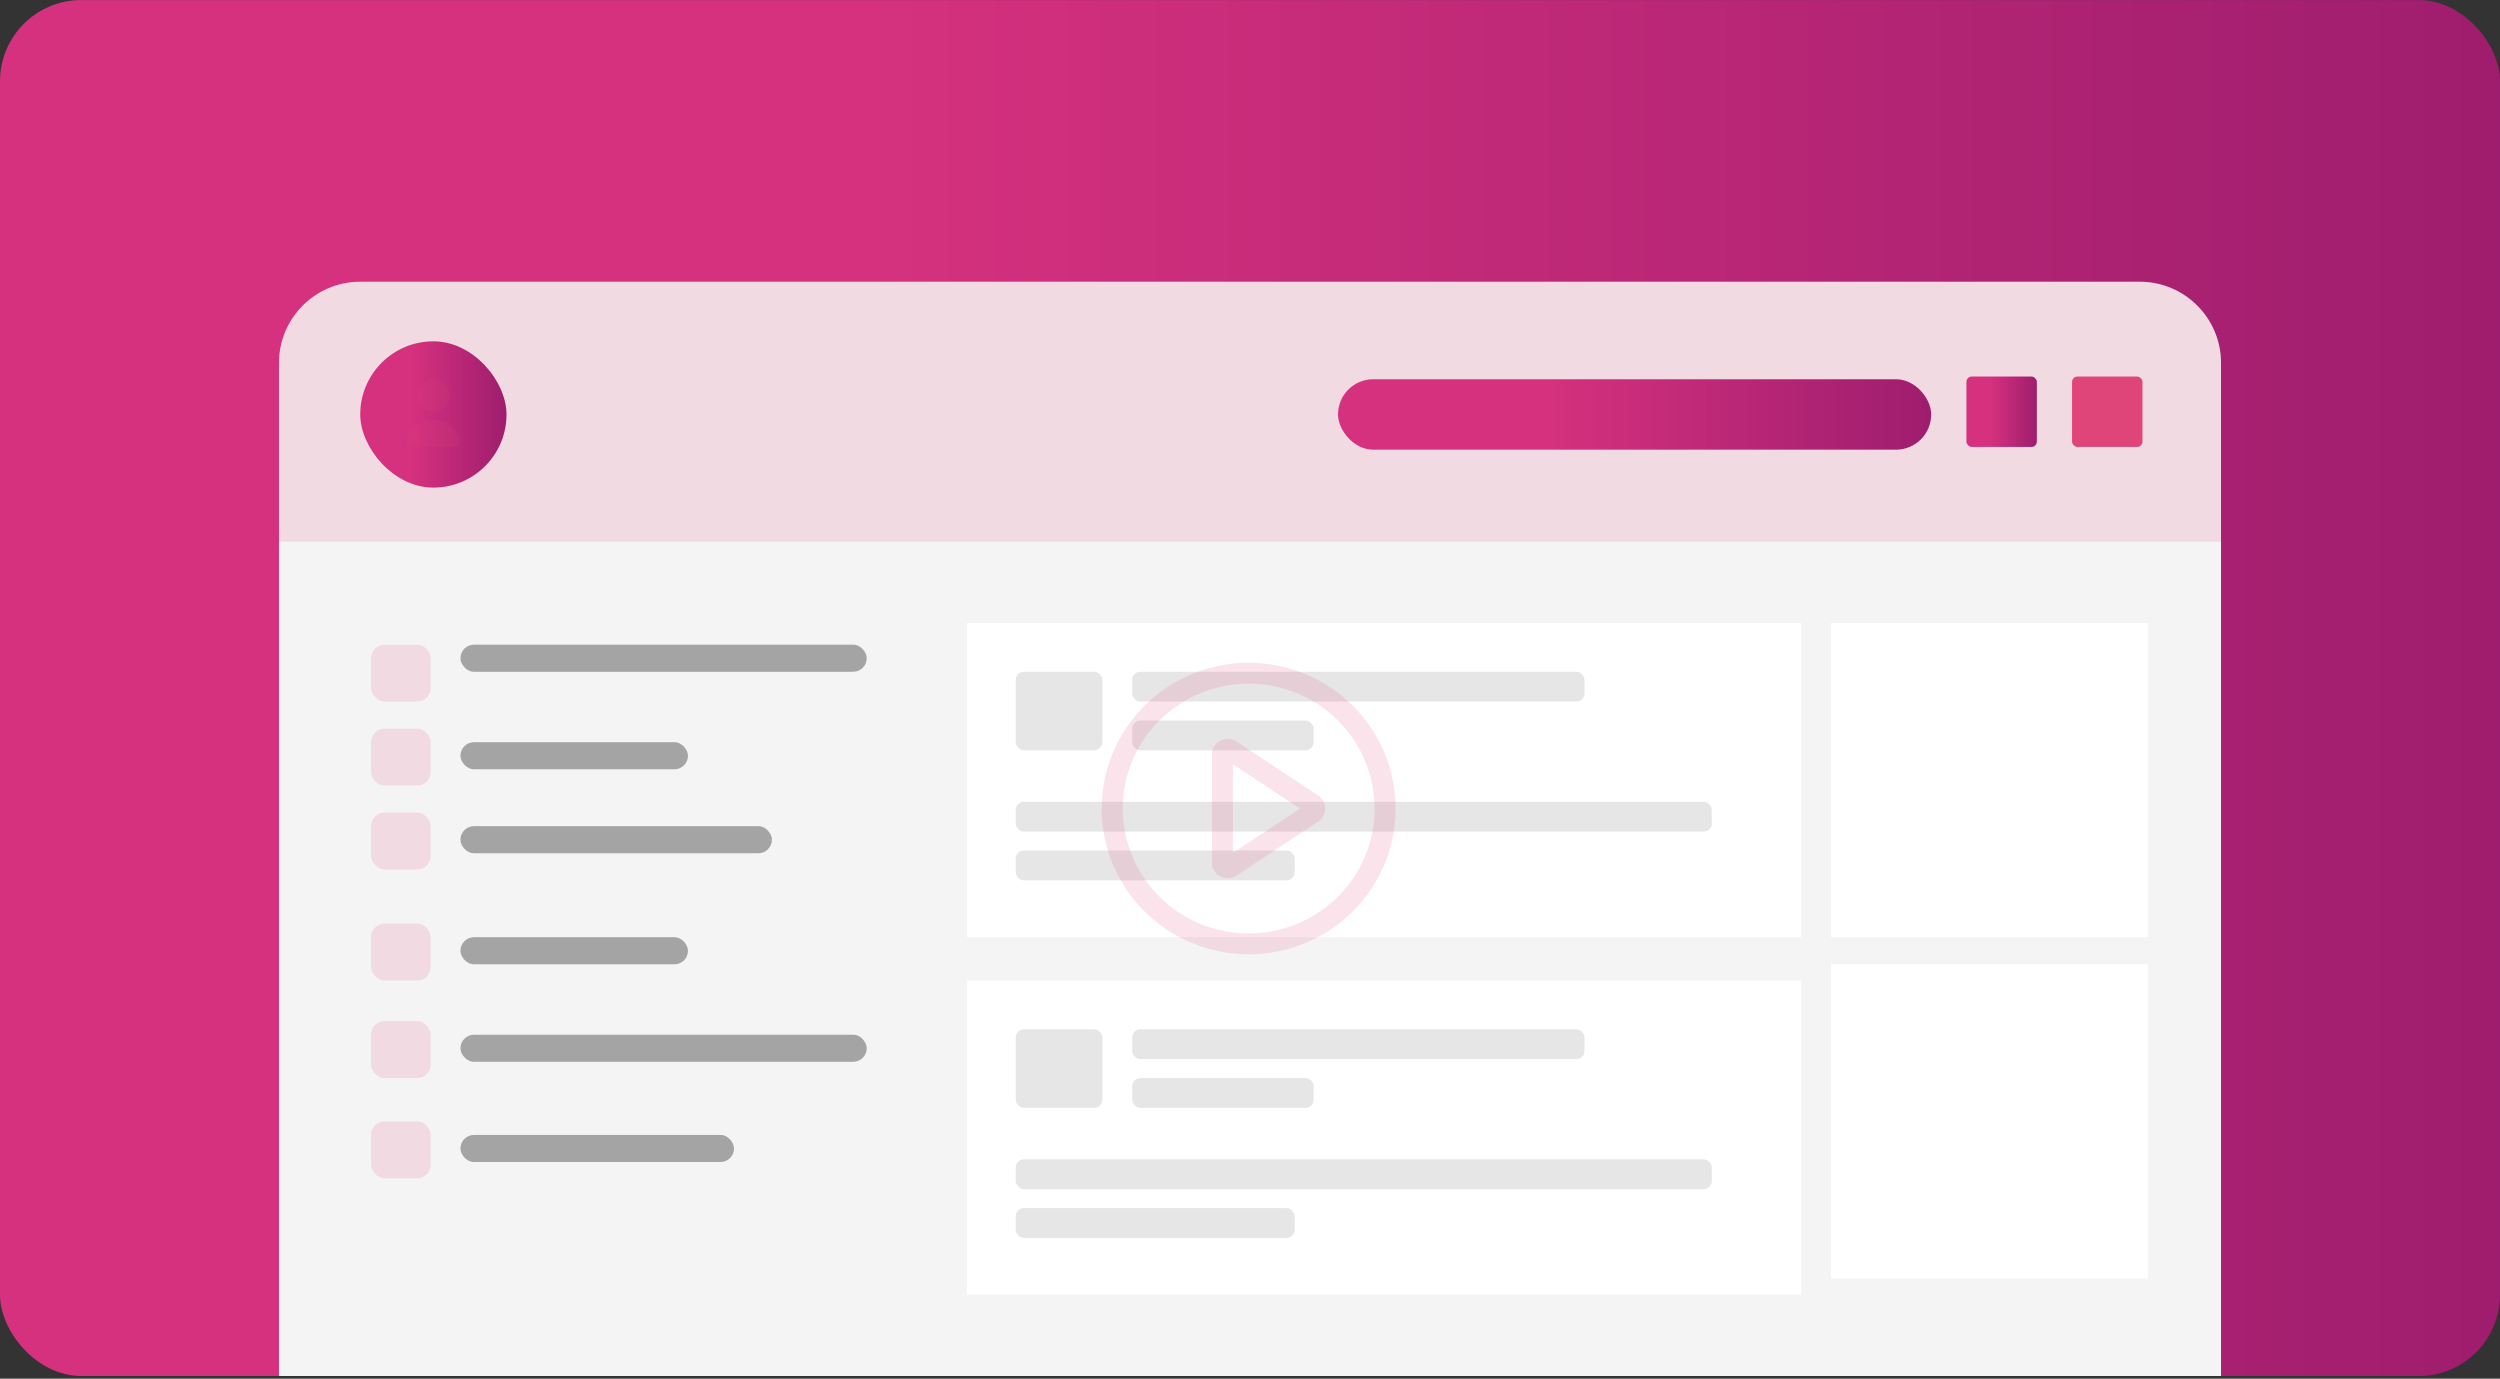 <svg width="923" height="509" viewBox="0 0 923 509" fill="none" xmlns="http://www.w3.org/2000/svg">
<rect x="0" y="0" width="923" height="509" fill="#333333" stroke="none"/>
<rect y="0.017" width="923" height="508" rx="30" fill="url(#paint0_linear_771_6160)"/>
<path d="M103 134.017C103 117.449 116.431 104.017 133 104.017H790C806.569 104.017 820 117.449 820 134.017V508.017H103V134.017Z" fill="#F4F4F4"/>
<rect x="676" y="230.017" width="117" height="116" fill="white"/>
<rect x="676" y="356.017" width="117" height="116" fill="white"/>
<rect x="357" y="362.017" width="308" height="116" fill="white"/>
<rect x="375" y="380.017" width="32" height="29" rx="3" fill="#E6E6E6"/>
<rect x="418" y="380.017" width="167" height="11" rx="3" fill="#E6E6E6"/>
<rect x="375" y="428.017" width="257" height="11" rx="3" fill="#E6E6E6"/>
<rect x="418" y="398.017" width="67" height="11" rx="3" fill="#E6E6E6"/>
<rect x="375" y="446.017" width="103" height="11" rx="3" fill="#E6E6E6"/>
<rect x="357" y="230.017" width="308" height="116" fill="white"/>
<rect x="375" y="248.017" width="32" height="29" rx="3" fill="#E6E6E6"/>
<rect x="418" y="248.017" width="167" height="11" rx="3" fill="#E6E6E6"/>
<rect x="375" y="296.017" width="257" height="11" rx="3" fill="#E6E6E6"/>
<rect x="418" y="266.017" width="67" height="11" rx="3" fill="#E6E6E6"/>
<rect x="375" y="314.017" width="103" height="11" rx="3" fill="#E6E6E6"/>
<rect x="137" y="238.017" width="22" height="21" rx="5" fill="#E0457A" fill-opacity="0.15"/>
<rect x="170" y="238.017" width="150" height="10" rx="5" fill="#A4A4A4"/>
<rect x="170" y="274.017" width="84" height="10" rx="5" fill="#A4A4A4"/>
<rect x="170" y="305.017" width="115" height="10" rx="5" fill="#A4A4A4"/>
<rect x="170" y="346.017" width="84" height="10" rx="5" fill="#A4A4A4"/>
<rect x="170" y="382.017" width="150" height="10" rx="5" fill="#A4A4A4"/>
<rect x="170" y="419.017" width="101" height="10" rx="5" fill="#A4A4A4"/>
<rect x="137" y="269.017" width="22" height="21" rx="5" fill="#E0457A" fill-opacity="0.15"/>
<rect x="137" y="300.017" width="22" height="21" rx="5" fill="#E0457A" fill-opacity="0.15"/>
<rect x="137" y="341.017" width="22" height="21" rx="5" fill="#E0457A" fill-opacity="0.15"/>
<rect x="137" y="377.017" width="22" height="21" rx="5" fill="#E0457A" fill-opacity="0.15"/>
<rect x="137" y="414.017" width="22" height="21" rx="5" fill="#E0457A" fill-opacity="0.15"/>
<path d="M103 134.017C103 117.449 116.431 104.017 133 104.017H790C806.569 104.017 820 117.449 820 134.017V200.017H103V134.017Z" fill="#E0457A" fill-opacity="0.15"/>
<rect x="765" y="139.017" width="26" height="26" rx="2" fill="#E0457A"/>
<rect x="726" y="139.017" width="26" height="26" rx="2" fill="url(#paint1_linear_771_6160)"/>
<rect x="494" y="140.017" width="219" height="26" rx="13" fill="url(#paint2_linear_771_6160)"/>
<rect x="133" y="126.017" width="54" height="54" rx="27" fill="url(#paint3_linear_771_6160)"/>
<path d="M168.038 165.017C169.315 165.017 170.246 163.844 169.942 162.631C168.848 158.262 164.811 155.017 160 155.017C155.189 155.017 151.15 158.262 150.058 162.633C149.754 163.846 150.685 165.017 151.962 165.017H168.038Z" fill="#E0457A" fill-opacity="0.15"/>
<path d="M160 152.017C163.314 152.017 166 149.331 166 146.017C166 142.703 163.314 140.017 160 140.017C156.686 140.017 154 142.703 154 146.017C154 149.331 156.686 152.017 160 152.017Z" fill="#E0457A" fill-opacity="0.15"/>
<path d="M461 244.705C475.388 244.705 489.187 250.374 499.361 260.466C509.534 270.558 515.25 284.245 515.25 298.517C515.25 312.789 509.534 326.476 499.361 336.568C489.187 346.66 475.388 352.33 461 352.33C446.612 352.33 432.813 346.66 422.639 336.568C412.466 326.476 406.75 312.789 406.75 298.517C406.75 284.245 412.466 270.558 422.639 260.466C432.813 250.374 446.612 244.705 461 244.705ZM461 344.642C473.333 344.642 485.16 339.783 493.88 331.132C502.601 322.482 507.5 310.75 507.5 298.517C507.5 286.284 502.601 274.552 493.88 265.902C485.16 257.252 473.333 252.392 461 252.392C448.667 252.392 436.84 257.252 428.12 265.902C419.399 274.552 414.5 286.284 414.5 298.517C414.5 310.75 419.399 322.482 428.12 331.132C436.84 339.783 448.667 344.642 461 344.642ZM455.188 314.899L479.964 298.517L455.188 282.135V314.899ZM456.474 273.74L486.684 293.72C487.48 294.247 488.132 294.96 488.584 295.797C489.035 296.634 489.271 297.568 489.271 298.517C489.271 299.466 489.035 300.401 488.584 301.237C488.132 302.074 487.48 302.788 486.684 303.314L456.474 323.294C455.599 323.873 454.581 324.205 453.531 324.255C452.48 324.306 451.435 324.072 450.507 323.58C449.58 323.088 448.804 322.355 448.264 321.46C447.723 320.564 447.438 319.54 447.438 318.497V278.53C447.438 277.486 447.723 276.462 448.264 275.567C448.804 274.672 449.58 273.939 450.507 273.447C451.435 272.954 452.48 272.721 453.531 272.771C454.581 272.821 455.599 273.154 456.474 273.733V273.74Z" fill="#E0457A" fill-opacity="0.15"/>
<defs>
<linearGradient id="paint0_linear_771_6160" x1="923" y1="508.017" x2="-1407.58" y2="508.017" gradientUnits="userSpaceOnUse">
<stop stop-color="#9F1D6E"/>
<stop offset="0.258" stop-color="#D5317E"/>
</linearGradient>
<linearGradient id="paint1_linear_771_6160" x1="752" y1="165.017" x2="686.35" y2="165.017" gradientUnits="userSpaceOnUse">
<stop stop-color="#9F1D6E"/>
<stop offset="0.258" stop-color="#D5317E"/>
</linearGradient>
<linearGradient id="paint2_linear_771_6160" x1="713" y1="166.017" x2="160.025" y2="166.017" gradientUnits="userSpaceOnUse">
<stop stop-color="#9F1D6E"/>
<stop offset="0.258" stop-color="#D5317E"/>
</linearGradient>
<linearGradient id="paint3_linear_771_6160" x1="187" y1="180.017" x2="50.65" y2="180.017" gradientUnits="userSpaceOnUse">
<stop stop-color="#9F1D6E"/>
<stop offset="0.258" stop-color="#D5317E"/>
</linearGradient>
</defs>
</svg>
